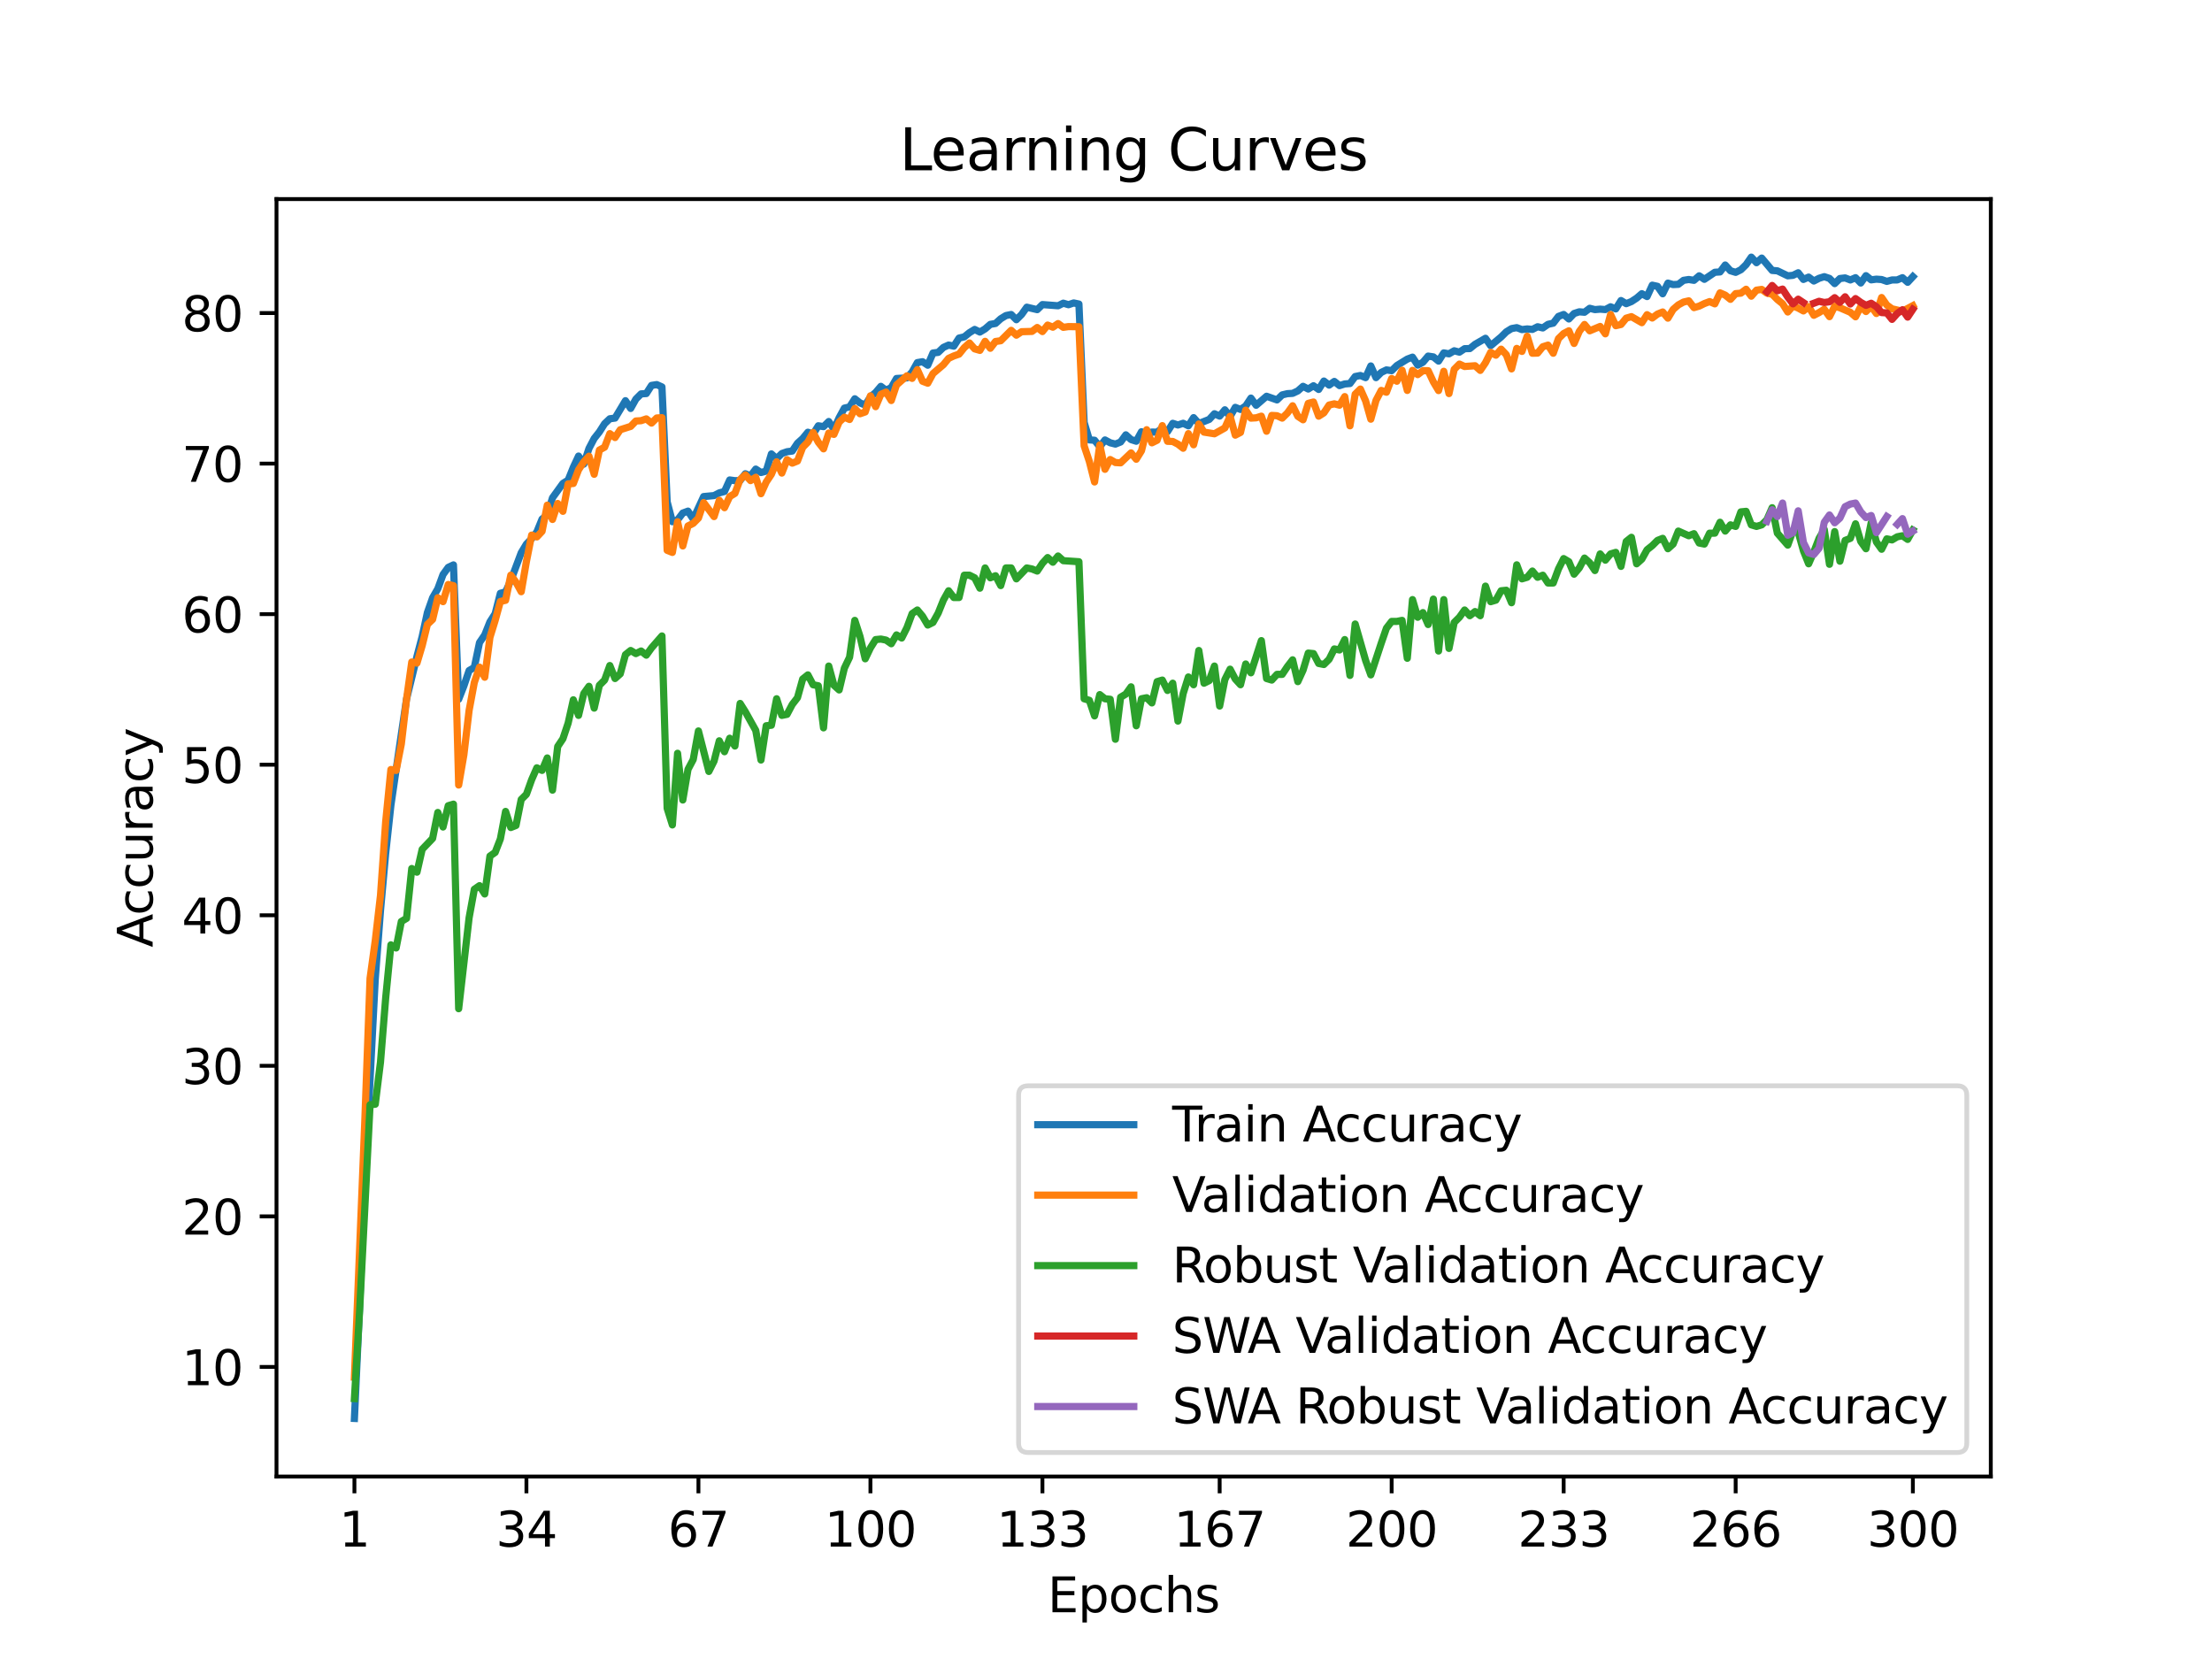 <?xml version="1.0" encoding="utf-8" standalone="no"?>
<!DOCTYPE svg PUBLIC "-//W3C//DTD SVG 1.1//EN"
  "http://www.w3.org/Graphics/SVG/1.1/DTD/svg11.dtd">
<svg xmlns:xlink="http://www.w3.org/1999/xlink" width="460.8pt" height="345.6pt" viewBox="0 0 460.8 345.6" xmlns="http://www.w3.org/2000/svg" version="1.1">
 <defs>
  <style type="text/css">*{stroke-linejoin: round; stroke-linecap: butt}</style>
 </defs>
 <g id="figure_1">
  <g id="patch_1">
   <path d="M 0 345.6 
L 460.8 345.6 
L 460.8 0 
L 0 0 
z
" style="fill: #ffffff"/>
  </g>
  <g id="axes_1">
   <g id="patch_2">
    <path d="M 57.6 307.584 
L 414.72 307.584 
L 414.72 41.472 
L 57.6 41.472 
z
" style="fill: #ffffff"/>
   </g>
   <g id="matplotlib.axis_1">
    <g id="xtick_1">
     <g id="line2d_1">
      <defs>
       <path id="m801ebbd4bb" d="M 0 0 
L 0 3.5 
" style="stroke: #000000; stroke-width: 0.8"/>
      </defs>
      <g>
       <use xlink:href="#m801ebbd4bb" x="73.833" y="307.584" style="stroke: #000000; stroke-width: 0.8"/>
      </g>
     </g>
     <g id="text_1">
      <!-- 1 -->
      <g transform="translate(70.651 322.182) scale(0.1 -0.1)">
       <defs>
        <path id="DejaVuSans-31" d="M 794 531 
L 1825 531 
L 1825 4091 
L 703 3866 
L 703 4441 
L 1819 4666 
L 2450 4666 
L 2450 531 
L 3481 531 
L 3481 0 
L 794 0 
L 794 531 
z
" transform="scale(0.016)"/>
       </defs>
       <use xlink:href="#DejaVuSans-31"/>
      </g>
     </g>
    </g>
    <g id="xtick_2">
     <g id="line2d_2">
      <g>
       <use xlink:href="#m801ebbd4bb" x="109.664" y="307.584" style="stroke: #000000; stroke-width: 0.8"/>
      </g>
     </g>
     <g id="text_2">
      <!-- 34 -->
      <g transform="translate(103.302 322.182) scale(0.1 -0.1)">
       <defs>
        <path id="DejaVuSans-33" d="M 2597 2516 
Q 3050 2419 3304 2112 
Q 3559 1806 3559 1356 
Q 3559 666 3084 287 
Q 2609 -91 1734 -91 
Q 1441 -91 1130 -33 
Q 819 25 488 141 
L 488 750 
Q 750 597 1062 519 
Q 1375 441 1716 441 
Q 2309 441 2620 675 
Q 2931 909 2931 1356 
Q 2931 1769 2642 2001 
Q 2353 2234 1838 2234 
L 1294 2234 
L 1294 2753 
L 1863 2753 
Q 2328 2753 2575 2939 
Q 2822 3125 2822 3475 
Q 2822 3834 2567 4026 
Q 2313 4219 1838 4219 
Q 1578 4219 1281 4162 
Q 984 4106 628 3988 
L 628 4550 
Q 988 4650 1302 4700 
Q 1616 4750 1894 4750 
Q 2613 4750 3031 4423 
Q 3450 4097 3450 3541 
Q 3450 3153 3228 2886 
Q 3006 2619 2597 2516 
z
" transform="scale(0.016)"/>
        <path id="DejaVuSans-34" d="M 2419 4116 
L 825 1625 
L 2419 1625 
L 2419 4116 
z
M 2253 4666 
L 3047 4666 
L 3047 1625 
L 3713 1625 
L 3713 1100 
L 3047 1100 
L 3047 0 
L 2419 0 
L 2419 1100 
L 313 1100 
L 313 1709 
L 2253 4666 
z
" transform="scale(0.016)"/>
       </defs>
       <use xlink:href="#DejaVuSans-33"/>
       <use xlink:href="#DejaVuSans-34" x="63.623"/>
      </g>
     </g>
    </g>
    <g id="xtick_3">
     <g id="line2d_3">
      <g>
       <use xlink:href="#m801ebbd4bb" x="145.496" y="307.584" style="stroke: #000000; stroke-width: 0.8"/>
      </g>
     </g>
     <g id="text_3">
      <!-- 67 -->
      <g transform="translate(139.133 322.182) scale(0.1 -0.1)">
       <defs>
        <path id="DejaVuSans-36" d="M 2113 2584 
Q 1688 2584 1439 2293 
Q 1191 2003 1191 1497 
Q 1191 994 1439 701 
Q 1688 409 2113 409 
Q 2538 409 2786 701 
Q 3034 994 3034 1497 
Q 3034 2003 2786 2293 
Q 2538 2584 2113 2584 
z
M 3366 4563 
L 3366 3988 
Q 3128 4100 2886 4159 
Q 2644 4219 2406 4219 
Q 1781 4219 1451 3797 
Q 1122 3375 1075 2522 
Q 1259 2794 1537 2939 
Q 1816 3084 2150 3084 
Q 2853 3084 3261 2657 
Q 3669 2231 3669 1497 
Q 3669 778 3244 343 
Q 2819 -91 2113 -91 
Q 1303 -91 875 529 
Q 447 1150 447 2328 
Q 447 3434 972 4092 
Q 1497 4750 2381 4750 
Q 2619 4750 2861 4703 
Q 3103 4656 3366 4563 
z
" transform="scale(0.016)"/>
        <path id="DejaVuSans-37" d="M 525 4666 
L 3525 4666 
L 3525 4397 
L 1831 0 
L 1172 0 
L 2766 4134 
L 525 4134 
L 525 4666 
z
" transform="scale(0.016)"/>
       </defs>
       <use xlink:href="#DejaVuSans-36"/>
       <use xlink:href="#DejaVuSans-37" x="63.623"/>
      </g>
     </g>
    </g>
    <g id="xtick_4">
     <g id="line2d_4">
      <g>
       <use xlink:href="#m801ebbd4bb" x="181.327" y="307.584" style="stroke: #000000; stroke-width: 0.8"/>
      </g>
     </g>
     <g id="text_4">
      <!-- 100 -->
      <g transform="translate(171.783 322.182) scale(0.1 -0.1)">
       <defs>
        <path id="DejaVuSans-30" d="M 2034 4250 
Q 1547 4250 1301 3770 
Q 1056 3291 1056 2328 
Q 1056 1369 1301 889 
Q 1547 409 2034 409 
Q 2525 409 2770 889 
Q 3016 1369 3016 2328 
Q 3016 3291 2770 3770 
Q 2525 4250 2034 4250 
z
M 2034 4750 
Q 2819 4750 3233 4129 
Q 3647 3509 3647 2328 
Q 3647 1150 3233 529 
Q 2819 -91 2034 -91 
Q 1250 -91 836 529 
Q 422 1150 422 2328 
Q 422 3509 836 4129 
Q 1250 4750 2034 4750 
z
" transform="scale(0.016)"/>
       </defs>
       <use xlink:href="#DejaVuSans-31"/>
       <use xlink:href="#DejaVuSans-30" x="63.623"/>
       <use xlink:href="#DejaVuSans-30" x="127.246"/>
      </g>
     </g>
    </g>
    <g id="xtick_5">
     <g id="line2d_5">
      <g>
       <use xlink:href="#m801ebbd4bb" x="217.158" y="307.584" style="stroke: #000000; stroke-width: 0.8"/>
      </g>
     </g>
     <g id="text_5">
      <!-- 133 -->
      <g transform="translate(207.615 322.182) scale(0.1 -0.1)">
       <use xlink:href="#DejaVuSans-31"/>
       <use xlink:href="#DejaVuSans-33" x="63.623"/>
       <use xlink:href="#DejaVuSans-33" x="127.246"/>
      </g>
     </g>
    </g>
    <g id="xtick_6">
     <g id="line2d_6">
      <g>
       <use xlink:href="#m801ebbd4bb" x="254.076" y="307.584" style="stroke: #000000; stroke-width: 0.8"/>
      </g>
     </g>
     <g id="text_6">
      <!-- 167 -->
      <g transform="translate(244.532 322.182) scale(0.1 -0.1)">
       <use xlink:href="#DejaVuSans-31"/>
       <use xlink:href="#DejaVuSans-36" x="63.623"/>
       <use xlink:href="#DejaVuSans-37" x="127.246"/>
      </g>
     </g>
    </g>
    <g id="xtick_7">
     <g id="line2d_7">
      <g>
       <use xlink:href="#m801ebbd4bb" x="289.907" y="307.584" style="stroke: #000000; stroke-width: 0.8"/>
      </g>
     </g>
     <g id="text_7">
      <!-- 200 -->
      <g transform="translate(280.363 322.182) scale(0.1 -0.1)">
       <defs>
        <path id="DejaVuSans-32" d="M 1228 531 
L 3431 531 
L 3431 0 
L 469 0 
L 469 531 
Q 828 903 1448 1529 
Q 2069 2156 2228 2338 
Q 2531 2678 2651 2914 
Q 2772 3150 2772 3378 
Q 2772 3750 2511 3984 
Q 2250 4219 1831 4219 
Q 1534 4219 1204 4116 
Q 875 4013 500 3803 
L 500 4441 
Q 881 4594 1212 4672 
Q 1544 4750 1819 4750 
Q 2544 4750 2975 4387 
Q 3406 4025 3406 3419 
Q 3406 3131 3298 2873 
Q 3191 2616 2906 2266 
Q 2828 2175 2409 1742 
Q 1991 1309 1228 531 
z
" transform="scale(0.016)"/>
       </defs>
       <use xlink:href="#DejaVuSans-32"/>
       <use xlink:href="#DejaVuSans-30" x="63.623"/>
       <use xlink:href="#DejaVuSans-30" x="127.246"/>
      </g>
     </g>
    </g>
    <g id="xtick_8">
     <g id="line2d_8">
      <g>
       <use xlink:href="#m801ebbd4bb" x="325.739" y="307.584" style="stroke: #000000; stroke-width: 0.8"/>
      </g>
     </g>
     <g id="text_8">
      <!-- 233 -->
      <g transform="translate(316.195 322.182) scale(0.1 -0.1)">
       <use xlink:href="#DejaVuSans-32"/>
       <use xlink:href="#DejaVuSans-33" x="63.623"/>
       <use xlink:href="#DejaVuSans-33" x="127.246"/>
      </g>
     </g>
    </g>
    <g id="xtick_9">
     <g id="line2d_9">
      <g>
       <use xlink:href="#m801ebbd4bb" x="361.57" y="307.584" style="stroke: #000000; stroke-width: 0.8"/>
      </g>
     </g>
     <g id="text_9">
      <!-- 266 -->
      <g transform="translate(352.026 322.182) scale(0.1 -0.1)">
       <use xlink:href="#DejaVuSans-32"/>
       <use xlink:href="#DejaVuSans-36" x="63.623"/>
       <use xlink:href="#DejaVuSans-36" x="127.246"/>
      </g>
     </g>
    </g>
    <g id="xtick_10">
     <g id="line2d_10">
      <g>
       <use xlink:href="#m801ebbd4bb" x="398.487" y="307.584" style="stroke: #000000; stroke-width: 0.8"/>
      </g>
     </g>
     <g id="text_10">
      <!-- 300 -->
      <g transform="translate(388.944 322.182) scale(0.1 -0.1)">
       <use xlink:href="#DejaVuSans-33"/>
       <use xlink:href="#DejaVuSans-30" x="63.623"/>
       <use xlink:href="#DejaVuSans-30" x="127.246"/>
      </g>
     </g>
    </g>
    <g id="text_11">
     <!-- Epochs -->
     <g transform="translate(218.244 335.861) scale(0.1 -0.1)">
      <defs>
       <path id="DejaVuSans-45" d="M 628 4666 
L 3578 4666 
L 3578 4134 
L 1259 4134 
L 1259 2753 
L 3481 2753 
L 3481 2222 
L 1259 2222 
L 1259 531 
L 3634 531 
L 3634 0 
L 628 0 
L 628 4666 
z
" transform="scale(0.016)"/>
       <path id="DejaVuSans-70" d="M 1159 525 
L 1159 -1331 
L 581 -1331 
L 581 3500 
L 1159 3500 
L 1159 2969 
Q 1341 3281 1617 3432 
Q 1894 3584 2278 3584 
Q 2916 3584 3314 3078 
Q 3713 2572 3713 1747 
Q 3713 922 3314 415 
Q 2916 -91 2278 -91 
Q 1894 -91 1617 61 
Q 1341 213 1159 525 
z
M 3116 1747 
Q 3116 2381 2855 2742 
Q 2594 3103 2138 3103 
Q 1681 3103 1420 2742 
Q 1159 2381 1159 1747 
Q 1159 1113 1420 752 
Q 1681 391 2138 391 
Q 2594 391 2855 752 
Q 3116 1113 3116 1747 
z
" transform="scale(0.016)"/>
       <path id="DejaVuSans-6f" d="M 1959 3097 
Q 1497 3097 1228 2736 
Q 959 2375 959 1747 
Q 959 1119 1226 758 
Q 1494 397 1959 397 
Q 2419 397 2687 759 
Q 2956 1122 2956 1747 
Q 2956 2369 2687 2733 
Q 2419 3097 1959 3097 
z
M 1959 3584 
Q 2709 3584 3137 3096 
Q 3566 2609 3566 1747 
Q 3566 888 3137 398 
Q 2709 -91 1959 -91 
Q 1206 -91 779 398 
Q 353 888 353 1747 
Q 353 2609 779 3096 
Q 1206 3584 1959 3584 
z
" transform="scale(0.016)"/>
       <path id="DejaVuSans-63" d="M 3122 3366 
L 3122 2828 
Q 2878 2963 2633 3030 
Q 2388 3097 2138 3097 
Q 1578 3097 1268 2742 
Q 959 2388 959 1747 
Q 959 1106 1268 751 
Q 1578 397 2138 397 
Q 2388 397 2633 464 
Q 2878 531 3122 666 
L 3122 134 
Q 2881 22 2623 -34 
Q 2366 -91 2075 -91 
Q 1284 -91 818 406 
Q 353 903 353 1747 
Q 353 2603 823 3093 
Q 1294 3584 2113 3584 
Q 2378 3584 2631 3529 
Q 2884 3475 3122 3366 
z
" transform="scale(0.016)"/>
       <path id="DejaVuSans-68" d="M 3513 2113 
L 3513 0 
L 2938 0 
L 2938 2094 
Q 2938 2591 2744 2837 
Q 2550 3084 2163 3084 
Q 1697 3084 1428 2787 
Q 1159 2491 1159 1978 
L 1159 0 
L 581 0 
L 581 4863 
L 1159 4863 
L 1159 2956 
Q 1366 3272 1645 3428 
Q 1925 3584 2291 3584 
Q 2894 3584 3203 3211 
Q 3513 2838 3513 2113 
z
" transform="scale(0.016)"/>
       <path id="DejaVuSans-73" d="M 2834 3397 
L 2834 2853 
Q 2591 2978 2328 3040 
Q 2066 3103 1784 3103 
Q 1356 3103 1142 2972 
Q 928 2841 928 2578 
Q 928 2378 1081 2264 
Q 1234 2150 1697 2047 
L 1894 2003 
Q 2506 1872 2764 1633 
Q 3022 1394 3022 966 
Q 3022 478 2636 193 
Q 2250 -91 1575 -91 
Q 1294 -91 989 -36 
Q 684 19 347 128 
L 347 722 
Q 666 556 975 473 
Q 1284 391 1588 391 
Q 1994 391 2212 530 
Q 2431 669 2431 922 
Q 2431 1156 2273 1281 
Q 2116 1406 1581 1522 
L 1381 1569 
Q 847 1681 609 1914 
Q 372 2147 372 2553 
Q 372 3047 722 3315 
Q 1072 3584 1716 3584 
Q 2034 3584 2315 3537 
Q 2597 3491 2834 3397 
z
" transform="scale(0.016)"/>
      </defs>
      <use xlink:href="#DejaVuSans-45"/>
      <use xlink:href="#DejaVuSans-70" x="63.184"/>
      <use xlink:href="#DejaVuSans-6f" x="126.66"/>
      <use xlink:href="#DejaVuSans-63" x="187.842"/>
      <use xlink:href="#DejaVuSans-68" x="242.822"/>
      <use xlink:href="#DejaVuSans-73" x="306.201"/>
     </g>
    </g>
   </g>
   <g id="matplotlib.axis_2">
    <g id="ytick_1">
     <g id="line2d_11">
      <defs>
       <path id="m0024202952" d="M 0 0 
L -3.5 0 
" style="stroke: #000000; stroke-width: 0.8"/>
      </defs>
      <g>
       <use xlink:href="#m0024202952" x="57.6" y="284.754" style="stroke: #000000; stroke-width: 0.8"/>
      </g>
     </g>
     <g id="text_12">
      <!-- 10 -->
      <g transform="translate(37.875 288.553) scale(0.1 -0.1)">
       <use xlink:href="#DejaVuSans-31"/>
       <use xlink:href="#DejaVuSans-30" x="63.623"/>
      </g>
     </g>
    </g>
    <g id="ytick_2">
     <g id="line2d_12">
      <g>
       <use xlink:href="#m0024202952" x="57.6" y="253.391" style="stroke: #000000; stroke-width: 0.8"/>
      </g>
     </g>
     <g id="text_13">
      <!-- 20 -->
      <g transform="translate(37.875 257.19) scale(0.1 -0.1)">
       <use xlink:href="#DejaVuSans-32"/>
       <use xlink:href="#DejaVuSans-30" x="63.623"/>
      </g>
     </g>
    </g>
    <g id="ytick_3">
     <g id="line2d_13">
      <g>
       <use xlink:href="#m0024202952" x="57.6" y="222.028" style="stroke: #000000; stroke-width: 0.8"/>
      </g>
     </g>
     <g id="text_14">
      <!-- 30 -->
      <g transform="translate(37.875 225.827) scale(0.1 -0.1)">
       <use xlink:href="#DejaVuSans-33"/>
       <use xlink:href="#DejaVuSans-30" x="63.623"/>
      </g>
     </g>
    </g>
    <g id="ytick_4">
     <g id="line2d_14">
      <g>
       <use xlink:href="#m0024202952" x="57.6" y="190.664" style="stroke: #000000; stroke-width: 0.8"/>
      </g>
     </g>
     <g id="text_15">
      <!-- 40 -->
      <g transform="translate(37.875 194.464) scale(0.1 -0.1)">
       <use xlink:href="#DejaVuSans-34"/>
       <use xlink:href="#DejaVuSans-30" x="63.623"/>
      </g>
     </g>
    </g>
    <g id="ytick_5">
     <g id="line2d_15">
      <g>
       <use xlink:href="#m0024202952" x="57.6" y="159.301" style="stroke: #000000; stroke-width: 0.8"/>
      </g>
     </g>
     <g id="text_16">
      <!-- 50 -->
      <g transform="translate(37.875 163.1) scale(0.1 -0.1)">
       <defs>
        <path id="DejaVuSans-35" d="M 691 4666 
L 3169 4666 
L 3169 4134 
L 1269 4134 
L 1269 2991 
Q 1406 3038 1543 3061 
Q 1681 3084 1819 3084 
Q 2600 3084 3056 2656 
Q 3513 2228 3513 1497 
Q 3513 744 3044 326 
Q 2575 -91 1722 -91 
Q 1428 -91 1123 -41 
Q 819 9 494 109 
L 494 744 
Q 775 591 1075 516 
Q 1375 441 1709 441 
Q 2250 441 2565 725 
Q 2881 1009 2881 1497 
Q 2881 1984 2565 2268 
Q 2250 2553 1709 2553 
Q 1456 2553 1204 2497 
Q 953 2441 691 2322 
L 691 4666 
z
" transform="scale(0.016)"/>
       </defs>
       <use xlink:href="#DejaVuSans-35"/>
       <use xlink:href="#DejaVuSans-30" x="63.623"/>
      </g>
     </g>
    </g>
    <g id="ytick_6">
     <g id="line2d_16">
      <g>
       <use xlink:href="#m0024202952" x="57.6" y="127.938" style="stroke: #000000; stroke-width: 0.8"/>
      </g>
     </g>
     <g id="text_17">
      <!-- 60 -->
      <g transform="translate(37.875 131.737) scale(0.1 -0.1)">
       <use xlink:href="#DejaVuSans-36"/>
       <use xlink:href="#DejaVuSans-30" x="63.623"/>
      </g>
     </g>
    </g>
    <g id="ytick_7">
     <g id="line2d_17">
      <g>
       <use xlink:href="#m0024202952" x="57.6" y="96.575" style="stroke: #000000; stroke-width: 0.8"/>
      </g>
     </g>
     <g id="text_18">
      <!-- 70 -->
      <g transform="translate(37.875 100.374) scale(0.1 -0.1)">
       <use xlink:href="#DejaVuSans-37"/>
       <use xlink:href="#DejaVuSans-30" x="63.623"/>
      </g>
     </g>
    </g>
    <g id="ytick_8">
     <g id="line2d_18">
      <g>
       <use xlink:href="#m0024202952" x="57.6" y="65.212" style="stroke: #000000; stroke-width: 0.8"/>
      </g>
     </g>
     <g id="text_19">
      <!-- 80 -->
      <g transform="translate(37.875 69.011) scale(0.1 -0.1)">
       <defs>
        <path id="DejaVuSans-38" d="M 2034 2216 
Q 1584 2216 1326 1975 
Q 1069 1734 1069 1313 
Q 1069 891 1326 650 
Q 1584 409 2034 409 
Q 2484 409 2743 651 
Q 3003 894 3003 1313 
Q 3003 1734 2745 1975 
Q 2488 2216 2034 2216 
z
M 1403 2484 
Q 997 2584 770 2862 
Q 544 3141 544 3541 
Q 544 4100 942 4425 
Q 1341 4750 2034 4750 
Q 2731 4750 3128 4425 
Q 3525 4100 3525 3541 
Q 3525 3141 3298 2862 
Q 3072 2584 2669 2484 
Q 3125 2378 3379 2068 
Q 3634 1759 3634 1313 
Q 3634 634 3220 271 
Q 2806 -91 2034 -91 
Q 1263 -91 848 271 
Q 434 634 434 1313 
Q 434 1759 690 2068 
Q 947 2378 1403 2484 
z
M 1172 3481 
Q 1172 3119 1398 2916 
Q 1625 2713 2034 2713 
Q 2441 2713 2670 2916 
Q 2900 3119 2900 3481 
Q 2900 3844 2670 4047 
Q 2441 4250 2034 4250 
Q 1625 4250 1398 4047 
Q 1172 3844 1172 3481 
z
" transform="scale(0.016)"/>
       </defs>
       <use xlink:href="#DejaVuSans-38"/>
       <use xlink:href="#DejaVuSans-30" x="63.623"/>
      </g>
     </g>
    </g>
    <g id="text_20">
     <!-- Accuracy -->
     <g transform="translate(31.795 197.356) rotate(-90) scale(0.1 -0.1)">
      <defs>
       <path id="DejaVuSans-41" d="M 2188 4044 
L 1331 1722 
L 3047 1722 
L 2188 4044 
z
M 1831 4666 
L 2547 4666 
L 4325 0 
L 3669 0 
L 3244 1197 
L 1141 1197 
L 716 0 
L 50 0 
L 1831 4666 
z
" transform="scale(0.016)"/>
       <path id="DejaVuSans-75" d="M 544 1381 
L 544 3500 
L 1119 3500 
L 1119 1403 
Q 1119 906 1312 657 
Q 1506 409 1894 409 
Q 2359 409 2629 706 
Q 2900 1003 2900 1516 
L 2900 3500 
L 3475 3500 
L 3475 0 
L 2900 0 
L 2900 538 
Q 2691 219 2414 64 
Q 2138 -91 1772 -91 
Q 1169 -91 856 284 
Q 544 659 544 1381 
z
M 1991 3584 
L 1991 3584 
z
" transform="scale(0.016)"/>
       <path id="DejaVuSans-72" d="M 2631 2963 
Q 2534 3019 2420 3045 
Q 2306 3072 2169 3072 
Q 1681 3072 1420 2755 
Q 1159 2438 1159 1844 
L 1159 0 
L 581 0 
L 581 3500 
L 1159 3500 
L 1159 2956 
Q 1341 3275 1631 3429 
Q 1922 3584 2338 3584 
Q 2397 3584 2469 3576 
Q 2541 3569 2628 3553 
L 2631 2963 
z
" transform="scale(0.016)"/>
       <path id="DejaVuSans-61" d="M 2194 1759 
Q 1497 1759 1228 1600 
Q 959 1441 959 1056 
Q 959 750 1161 570 
Q 1363 391 1709 391 
Q 2188 391 2477 730 
Q 2766 1069 2766 1631 
L 2766 1759 
L 2194 1759 
z
M 3341 1997 
L 3341 0 
L 2766 0 
L 2766 531 
Q 2569 213 2275 61 
Q 1981 -91 1556 -91 
Q 1019 -91 701 211 
Q 384 513 384 1019 
Q 384 1609 779 1909 
Q 1175 2209 1959 2209 
L 2766 2209 
L 2766 2266 
Q 2766 2663 2505 2880 
Q 2244 3097 1772 3097 
Q 1472 3097 1187 3025 
Q 903 2953 641 2809 
L 641 3341 
Q 956 3463 1253 3523 
Q 1550 3584 1831 3584 
Q 2591 3584 2966 3190 
Q 3341 2797 3341 1997 
z
" transform="scale(0.016)"/>
       <path id="DejaVuSans-79" d="M 2059 -325 
Q 1816 -950 1584 -1140 
Q 1353 -1331 966 -1331 
L 506 -1331 
L 506 -850 
L 844 -850 
Q 1081 -850 1212 -737 
Q 1344 -625 1503 -206 
L 1606 56 
L 191 3500 
L 800 3500 
L 1894 763 
L 2988 3500 
L 3597 3500 
L 2059 -325 
z
" transform="scale(0.016)"/>
      </defs>
      <use xlink:href="#DejaVuSans-41"/>
      <use xlink:href="#DejaVuSans-63" x="66.658"/>
      <use xlink:href="#DejaVuSans-63" x="121.639"/>
      <use xlink:href="#DejaVuSans-75" x="176.619"/>
      <use xlink:href="#DejaVuSans-72" x="239.998"/>
      <use xlink:href="#DejaVuSans-61" x="281.111"/>
      <use xlink:href="#DejaVuSans-63" x="342.391"/>
      <use xlink:href="#DejaVuSans-79" x="397.371"/>
     </g>
    </g>
   </g>
   <g id="line2d_19">
    <path d="M 73.833 295.488 
L 74.919 271.958 
L 76.004 245.762 
L 78.176 203.876 
L 79.262 189.7 
L 80.348 177.735 
L 81.433 167.738 
L 83.605 152.958 
L 84.691 145.611 
L 86.862 136.728 
L 87.948 132.595 
L 89.034 127.601 
L 90.12 124.527 
L 91.206 122.645 
L 92.291 119.689 
L 93.377 118.192 
L 94.463 117.682 
L 95.549 145.666 
L 96.635 142.89 
L 97.72 139.691 
L 98.806 139.041 
L 99.892 133.858 
L 100.978 132.274 
L 102.064 129.545 
L 103.149 127.852 
L 104.235 123.594 
L 105.321 123.304 
L 106.407 120.936 
L 108.578 115.15 
L 109.664 113.346 
L 110.75 112.217 
L 111.836 110.806 
L 112.922 108.14 
L 114.007 107.285 
L 115.093 103.702 
L 117.265 100.699 
L 118.351 100.025 
L 119.436 97.335 
L 120.522 95.007 
L 121.608 96.685 
L 122.694 93.415 
L 123.78 91.345 
L 124.865 89.973 
L 125.951 88.264 
L 127.037 87.236 
L 128.123 87.095 
L 130.294 83.473 
L 131.38 85.088 
L 132.466 83.136 
L 133.552 82.054 
L 134.638 81.983 
L 135.723 80.289 
L 136.809 80.117 
L 137.895 80.603 
L 138.981 104.541 
L 140.067 108.681 
L 141.152 108.305 
L 142.238 106.878 
L 143.324 106.478 
L 144.41 108.14 
L 146.581 103.443 
L 148.753 103.239 
L 149.839 102.675 
L 150.925 102.385 
L 152.01 99.986 
L 153.096 100.135 
L 154.182 100.103 
L 155.268 98.692 
L 156.354 99.139 
L 157.439 97.72 
L 158.525 98.433 
L 159.611 98.143 
L 160.697 94.56 
L 161.783 95.548 
L 162.868 94.481 
L 163.954 94.105 
L 165.04 93.964 
L 166.126 92.341 
L 167.212 91.361 
L 168.297 90.043 
L 169.383 90.435 
L 170.469 88.695 
L 171.555 88.875 
L 172.641 87.809 
L 173.726 89.416 
L 174.812 87.017 
L 175.898 85.017 
L 176.984 84.774 
L 178.07 83.073 
L 179.155 83.935 
L 180.241 84.39 
L 181.327 82.673 
L 182.413 81.764 
L 183.499 80.485 
L 184.584 81.293 
L 185.67 80.736 
L 186.756 78.847 
L 188.928 78.721 
L 190.013 77.49 
L 191.099 75.538 
L 192.185 75.35 
L 193.271 76.079 
L 194.357 73.539 
L 195.442 73.405 
L 196.528 72.37 
L 197.614 71.884 
L 198.7 72.104 
L 199.786 70.426 
L 200.871 70.175 
L 201.957 69.297 
L 203.043 68.63 
L 204.129 69.171 
L 205.215 68.513 
L 206.3 67.572 
L 207.386 67.383 
L 208.472 66.403 
L 209.558 65.737 
L 210.644 65.517 
L 211.729 66.599 
L 212.815 65.517 
L 213.901 63.996 
L 216.073 64.506 
L 217.158 63.447 
L 220.416 63.698 
L 221.502 63.157 
L 222.587 63.479 
L 223.673 63.11 
L 224.759 63.338 
L 225.845 87.997 
L 226.931 91.635 
L 228.016 91.713 
L 229.102 93.07 
L 230.188 91.651 
L 231.274 92.239 
L 232.36 92.513 
L 233.445 92.074 
L 234.531 90.584 
L 235.617 91.572 
L 236.703 91.917 
L 237.789 89.941 
L 238.875 90.961 
L 239.96 90.004 
L 241.046 90.036 
L 242.132 89.157 
L 243.218 89.902 
L 244.304 88.185 
L 245.389 88.538 
L 246.475 88.177 
L 247.561 88.703 
L 248.647 87.001 
L 249.733 88.232 
L 251.904 87.37 
L 252.99 86.194 
L 254.076 86.68 
L 255.162 85.37 
L 256.247 86.766 
L 257.333 84.861 
L 258.419 85.292 
L 259.505 84.571 
L 260.591 82.932 
L 261.676 84.422 
L 263.848 82.548 
L 266.02 83.308 
L 267.105 82.265 
L 268.191 82.007 
L 269.277 81.944 
L 270.363 81.434 
L 271.449 80.478 
L 272.534 81.042 
L 273.62 80.36 
L 274.706 81.128 
L 275.792 79.38 
L 276.878 80.227 
L 277.963 79.458 
L 279.049 80.329 
L 280.135 79.984 
L 281.221 79.897 
L 282.307 78.439 
L 283.392 78.219 
L 284.478 78.666 
L 285.564 76.236 
L 286.65 78.666 
L 287.736 77.584 
L 288.821 77.059 
L 289.907 77.216 
L 290.993 76.15 
L 293.165 74.809 
L 294.25 74.401 
L 295.336 76.055 
L 296.422 75.467 
L 297.508 74.181 
L 298.594 74.346 
L 299.679 75.224 
L 300.765 73.515 
L 301.851 73.711 
L 302.937 73.076 
L 304.023 73.358 
L 305.108 72.637 
L 306.194 72.613 
L 307.28 71.727 
L 309.452 70.473 
L 310.537 72.017 
L 312.709 70.198 
L 313.795 69.124 
L 314.881 68.45 
L 315.966 68.254 
L 317.052 68.662 
L 318.138 68.52 
L 319.224 68.622 
L 320.31 68.066 
L 321.395 68.317 
L 322.481 67.564 
L 323.567 67.321 
L 324.653 65.917 
L 325.739 65.51 
L 326.824 66.443 
L 327.91 65.306 
L 328.996 64.953 
L 330.082 65.047 
L 331.168 64.224 
L 332.253 64.498 
L 333.339 64.404 
L 334.425 64.49 
L 335.511 63.91 
L 336.597 64.349 
L 337.682 62.608 
L 338.768 63.259 
L 339.854 62.82 
L 340.94 62.107 
L 342.026 61.181 
L 343.111 61.777 
L 344.197 59.409 
L 345.283 59.645 
L 346.369 61.197 
L 347.455 58.978 
L 348.54 59.284 
L 349.626 59.229 
L 350.712 58.398 
L 351.798 58.225 
L 352.884 58.398 
L 353.969 57.457 
L 355.055 58.186 
L 357.227 56.72 
L 358.313 56.649 
L 359.398 55.207 
L 360.484 56.406 
L 361.57 56.736 
L 362.656 56.195 
L 363.742 55.136 
L 364.827 53.568 
L 365.913 54.728 
L 366.999 53.764 
L 369.171 56.336 
L 370.256 56.414 
L 372.428 57.457 
L 373.514 57.355 
L 374.6 56.822 
L 375.685 58.21 
L 376.771 57.724 
L 377.857 58.539 
L 378.943 57.975 
L 380.029 57.637 
L 381.114 57.998 
L 382.2 59.08 
L 383.286 58.022 
L 384.372 57.896 
L 385.458 58.32 
L 386.543 57.849 
L 387.629 58.955 
L 388.715 57.426 
L 389.801 58.296 
L 390.887 58.155 
L 391.972 58.233 
L 393.058 58.617 
L 394.144 58.32 
L 395.23 58.312 
L 396.316 57.849 
L 397.401 58.806 
L 398.487 57.63 
L 398.487 57.63 
" clip-path="url(#p68f4ceeb6b)" style="fill: none; stroke: #1f77b4; stroke-width: 1.5; stroke-linecap: square"/>
   </g>
   <g id="line2d_20">
    <path d="M 73.833 286.887 
L 76.004 233.35 
L 77.09 203.806 
L 78.176 195.933 
L 79.262 186.556 
L 80.348 171.156 
L 81.433 160.305 
L 82.519 160.493 
L 83.605 154.973 
L 84.691 145.658 
L 85.777 137.911 
L 86.862 138.131 
L 87.948 134.493 
L 89.034 130.071 
L 90.12 129.036 
L 91.206 124.519 
L 92.291 125.335 
L 93.377 121.759 
L 94.463 122.01 
L 95.549 163.535 
L 96.635 157.231 
L 97.72 148.01 
L 98.806 142.177 
L 99.892 138.978 
L 100.978 141.079 
L 102.064 132.768 
L 103.149 129.255 
L 104.235 125.303 
L 105.321 125.053 
L 106.407 119.815 
L 107.493 121.289 
L 108.578 123.265 
L 109.664 116.961 
L 110.75 111.472 
L 111.836 111.849 
L 112.922 110.688 
L 114.007 105.231 
L 115.093 108.211 
L 116.179 104.886 
L 117.265 106.517 
L 118.351 100.809 
L 119.436 100.715 
L 120.522 97.861 
L 121.608 96.23 
L 122.694 95.038 
L 123.78 98.802 
L 124.865 93.752 
L 125.951 93.156 
L 127.037 90.334 
L 128.123 91.149 
L 129.209 89.518 
L 131.38 88.828 
L 132.466 87.699 
L 133.552 87.636 
L 134.638 87.26 
L 135.723 88.138 
L 136.809 87.072 
L 137.895 87.009 
L 138.981 114.64 
L 140.067 115.079 
L 141.152 108.681 
L 142.238 113.73 
L 143.324 109.559 
L 144.41 109.026 
L 145.496 107.928 
L 146.581 104.698 
L 148.753 107.615 
L 149.839 104.227 
L 150.925 105.764 
L 152.01 103.443 
L 153.096 102.785 
L 154.182 99.899 
L 155.268 98.927 
L 156.354 100.119 
L 157.439 99.429 
L 158.525 102.847 
L 159.611 100.432 
L 160.697 98.802 
L 161.783 96.198 
L 162.868 98.551 
L 163.954 95.759 
L 165.04 96.481 
L 166.126 96.042 
L 167.212 93.188 
L 168.297 92.09 
L 169.383 90.083 
L 170.469 92.121 
L 171.555 93.501 
L 172.641 90.208 
L 173.726 90.49 
L 174.812 87.919 
L 175.898 86.915 
L 176.984 87.385 
L 178.07 85.096 
L 179.155 86.194 
L 180.241 85.817 
L 181.327 82.461 
L 182.413 84.719 
L 183.499 82.148 
L 184.584 81.677 
L 185.67 83.434 
L 186.756 80.203 
L 188.928 78.29 
L 190.013 78.823 
L 191.099 77.004 
L 192.185 79.419 
L 193.271 79.827 
L 194.357 77.82 
L 196.528 75.969 
L 197.614 74.652 
L 198.7 74.15 
L 199.786 73.774 
L 200.871 72.425 
L 201.957 71.453 
L 203.043 72.676 
L 204.129 72.99 
L 205.215 71.108 
L 206.3 72.551 
L 207.386 71.139 
L 208.472 70.982 
L 210.644 68.818 
L 211.729 69.822 
L 212.815 69.101 
L 214.987 69.038 
L 216.073 68.222 
L 217.158 69.069 
L 218.244 67.721 
L 219.33 68.16 
L 220.416 67.407 
L 221.502 68.191 
L 222.587 68.034 
L 224.759 68.066 
L 225.845 92.874 
L 226.931 96.136 
L 228.016 100.401 
L 229.102 92.686 
L 230.188 97.767 
L 231.274 95.728 
L 232.36 96.355 
L 233.445 96.418 
L 235.617 94.348 
L 236.703 95.665 
L 237.789 93.909 
L 238.875 89.518 
L 239.96 92.247 
L 241.046 91.713 
L 242.132 88.671 
L 243.218 91.933 
L 244.304 91.964 
L 245.389 92.529 
L 246.475 93.376 
L 247.561 90.334 
L 248.647 92.654 
L 249.733 88.326 
L 250.818 90.02 
L 252.99 90.365 
L 255.162 89.142 
L 256.247 86.727 
L 257.333 90.647 
L 258.419 90.083 
L 259.505 85.441 
L 260.591 87.103 
L 261.676 87.04 
L 262.762 86.695 
L 263.848 89.832 
L 264.934 86.539 
L 266.02 86.601 
L 267.105 87.103 
L 268.191 86.037 
L 269.277 84.531 
L 270.363 86.727 
L 271.449 87.448 
L 272.534 84.03 
L 273.62 83.747 
L 274.706 86.695 
L 275.792 86.005 
L 276.878 84.374 
L 277.963 84.124 
L 279.049 84.406 
L 280.135 82.618 
L 281.221 88.703 
L 282.307 82.116 
L 283.392 81.05 
L 284.478 83.496 
L 285.564 87.323 
L 286.65 83.402 
L 287.736 81.332 
L 288.821 81.709 
L 289.907 78.855 
L 290.993 79.419 
L 292.079 77.13 
L 293.165 81.332 
L 294.25 77.161 
L 295.336 78.039 
L 296.422 77.224 
L 297.508 77.224 
L 298.594 79.545 
L 299.679 81.364 
L 300.765 77.349 
L 301.851 81.991 
L 302.937 76.941 
L 304.023 75.844 
L 305.108 76.346 
L 307.28 76.189 
L 308.366 77.161 
L 309.452 75.561 
L 310.537 73.397 
L 311.623 73.993 
L 312.709 72.739 
L 313.795 73.899 
L 314.881 76.847 
L 315.966 72.582 
L 317.052 73.209 
L 318.138 70.042 
L 319.224 73.586 
L 320.31 73.554 
L 321.395 72.237 
L 322.481 71.892 
L 323.567 73.586 
L 324.653 70.543 
L 325.739 69.477 
L 326.824 68.912 
L 327.91 71.547 
L 328.996 69.038 
L 330.082 67.595 
L 331.168 68.912 
L 333.339 68.003 
L 334.425 69.54 
L 335.511 65.525 
L 336.597 67.846 
L 337.682 67.595 
L 338.768 66.278 
L 339.854 65.964 
L 342.026 67.219 
L 343.111 65.557 
L 344.197 66.247 
L 345.283 65.431 
L 346.369 64.992 
L 347.455 66.278 
L 348.54 64.459 
L 349.626 63.518 
L 350.712 62.922 
L 351.798 62.671 
L 352.884 64.083 
L 353.969 63.769 
L 355.055 63.236 
L 356.141 62.828 
L 357.227 63.298 
L 358.313 61.009 
L 359.398 61.479 
L 360.484 62.358 
L 361.57 61.166 
L 362.656 61.072 
L 363.742 60.256 
L 364.827 61.699 
L 365.913 60.444 
L 366.999 60.288 
L 368.085 61.072 
L 369.171 61.291 
L 370.256 62.389 
L 371.342 63.267 
L 372.428 64.992 
L 373.514 63.738 
L 374.6 64.177 
L 375.685 64.773 
L 376.771 63.863 
L 377.857 65.682 
L 378.943 65.117 
L 380.029 64.428 
L 381.114 65.964 
L 382.2 63.8 
L 383.286 64.114 
L 385.458 65.055 
L 386.543 65.996 
L 387.629 63.863 
L 388.715 64.898 
L 389.801 63.8 
L 390.887 65.306 
L 391.972 61.981 
L 393.058 63.549 
L 394.144 64.333 
L 396.316 64.835 
L 398.487 63.675 
L 398.487 63.675 
" clip-path="url(#p68f4ceeb6b)" style="fill: none; stroke: #ff7f0e; stroke-width: 1.5; stroke-linecap: square"/>
   </g>
   <g id="line2d_21">
    <path d="M 73.833 291.351 
L 74.919 272.966 
L 77.09 230.139 
L 78.176 230.031 
L 79.262 221.271 
L 80.348 207.86 
L 81.433 196.829 
L 82.519 197.478 
L 83.605 191.962 
L 84.691 191.313 
L 85.777 180.931 
L 86.862 181.688 
L 87.948 176.929 
L 90.12 174.658 
L 91.206 169.251 
L 92.291 172.279 
L 93.377 167.845 
L 94.463 167.52 
L 95.549 210.131 
L 97.72 191.205 
L 98.806 185.257 
L 99.892 184.5 
L 100.978 186.23 
L 102.064 178.335 
L 103.149 177.578 
L 104.235 174.766 
L 105.321 169.035 
L 106.407 172.387 
L 107.493 171.955 
L 108.578 166.547 
L 109.664 165.466 
L 110.75 162.437 
L 111.836 159.95 
L 112.922 160.491 
L 114.007 157.895 
L 115.093 164.6 
L 116.179 155.516 
L 117.265 153.894 
L 118.351 150.649 
L 119.436 145.783 
L 120.522 149.027 
L 121.608 144.485 
L 122.694 142.971 
L 123.78 147.513 
L 124.865 142.754 
L 125.951 141.673 
L 127.037 138.645 
L 128.123 141.348 
L 129.209 140.375 
L 130.294 136.374 
L 131.38 135.508 
L 132.466 136.157 
L 133.552 135.617 
L 134.638 136.482 
L 135.723 134.968 
L 137.895 132.48 
L 138.981 168.386 
L 140.067 171.846 
L 141.152 156.922 
L 142.238 166.655 
L 143.324 160.275 
L 144.41 158.22 
L 145.496 152.271 
L 147.667 160.707 
L 148.753 158.544 
L 149.839 154.326 
L 150.925 156.597 
L 152.01 153.786 
L 153.096 155.408 
L 154.182 146.54 
L 155.268 148.27 
L 157.439 152.163 
L 158.525 158.328 
L 159.611 151.19 
L 160.697 151.082 
L 161.783 145.566 
L 162.868 149.027 
L 163.954 148.811 
L 165.04 146.756 
L 166.126 145.35 
L 167.212 141.457 
L 168.297 140.591 
L 169.383 142.646 
L 170.469 142.863 
L 171.555 151.623 
L 172.641 138.753 
L 173.726 142.754 
L 174.812 143.728 
L 175.898 139.185 
L 176.984 136.914 
L 178.07 129.236 
L 179.155 132.588 
L 180.241 137.239 
L 181.327 134.968 
L 182.413 133.237 
L 183.499 133.129 
L 184.584 133.345 
L 185.67 134.102 
L 186.756 132.264 
L 187.842 132.913 
L 188.928 130.75 
L 190.013 127.83 
L 191.099 127.073 
L 192.185 128.371 
L 193.271 130.209 
L 194.357 129.668 
L 195.442 127.722 
L 196.528 125.018 
L 197.614 123.071 
L 198.7 124.477 
L 199.786 124.477 
L 200.871 119.827 
L 201.957 119.827 
L 203.043 120.368 
L 204.129 122.531 
L 205.215 118.313 
L 206.3 120.368 
L 207.386 119.935 
L 208.472 121.99 
L 209.558 118.313 
L 210.644 118.313 
L 211.729 120.584 
L 213.901 118.313 
L 214.987 118.529 
L 216.073 118.962 
L 217.158 117.339 
L 218.244 116.15 
L 219.33 117.123 
L 220.416 115.825 
L 221.502 116.799 
L 224.759 117.015 
L 225.845 145.566 
L 226.931 145.891 
L 228.016 149.135 
L 229.102 144.701 
L 230.188 145.566 
L 231.274 145.674 
L 232.36 154.002 
L 233.445 145.242 
L 234.531 144.593 
L 235.617 143.079 
L 236.703 151.19 
L 237.789 145.566 
L 238.875 145.35 
L 239.96 146.431 
L 241.046 141.997 
L 242.132 141.673 
L 243.218 143.836 
L 244.304 142.322 
L 245.389 150.217 
L 246.475 144.485 
L 247.561 141.024 
L 248.647 142.646 
L 249.733 135.508 
L 250.818 142.322 
L 251.904 141.781 
L 252.99 138.753 
L 254.076 147.08 
L 255.162 141.565 
L 256.247 139.402 
L 257.333 141.457 
L 258.419 142.646 
L 259.505 138.32 
L 260.591 140.159 
L 262.762 133.454 
L 263.848 141.348 
L 264.934 141.673 
L 266.02 140.483 
L 267.105 140.483 
L 268.191 138.861 
L 269.277 137.455 
L 270.363 141.997 
L 271.449 139.618 
L 272.534 136.049 
L 273.62 136.157 
L 274.706 138.212 
L 275.792 138.428 
L 276.878 137.347 
L 277.963 135.184 
L 279.049 135.4 
L 280.135 133.237 
L 281.221 140.7 
L 282.307 129.993 
L 284.478 137.563 
L 285.564 140.591 
L 287.736 133.994 
L 288.821 130.858 
L 289.907 129.452 
L 290.993 129.452 
L 292.079 129.236 
L 293.165 137.131 
L 294.25 124.91 
L 295.336 128.587 
L 296.422 127.614 
L 297.508 130.101 
L 298.594 124.802 
L 299.679 135.617 
L 300.765 124.91 
L 301.851 135.076 
L 302.937 129.668 
L 304.023 128.587 
L 305.108 127.073 
L 306.194 128.262 
L 307.28 127.397 
L 308.366 128.262 
L 309.452 122.098 
L 310.537 125.342 
L 311.623 125.018 
L 312.709 123.071 
L 313.795 122.963 
L 314.881 125.559 
L 315.966 117.664 
L 317.052 120.584 
L 318.138 120.259 
L 319.224 118.962 
L 320.31 120.259 
L 321.395 119.827 
L 322.481 121.449 
L 323.567 121.449 
L 324.653 118.529 
L 325.739 116.366 
L 326.824 117.015 
L 327.91 119.611 
L 328.996 118.313 
L 330.082 116.258 
L 331.168 117.231 
L 332.253 118.853 
L 333.339 115.393 
L 334.425 116.69 
L 335.511 115.393 
L 336.597 115.068 
L 337.682 117.988 
L 338.768 112.797 
L 339.854 111.932 
L 340.94 117.448 
L 342.026 116.474 
L 343.111 114.528 
L 344.197 113.662 
L 345.283 112.581 
L 346.369 112.148 
L 347.455 114.311 
L 348.54 113.338 
L 349.626 110.634 
L 351.798 111.607 
L 352.884 111.175 
L 353.969 113.122 
L 355.055 113.338 
L 356.141 111.067 
L 357.227 111.067 
L 358.313 108.796 
L 359.398 110.634 
L 360.484 109.336 
L 361.57 109.661 
L 362.656 106.633 
L 363.742 106.524 
L 364.827 109.336 
L 365.913 109.661 
L 366.999 109.336 
L 368.085 108.255 
L 369.171 105.767 
L 370.256 111.067 
L 372.428 113.554 
L 373.514 110.526 
L 374.6 110.85 
L 375.685 114.744 
L 376.771 117.448 
L 377.857 114.96 
L 378.943 112.148 
L 380.029 110.31 
L 381.114 117.556 
L 382.2 110.742 
L 383.286 116.907 
L 384.372 112.581 
L 385.458 112.148 
L 386.543 109.12 
L 387.629 112.797 
L 388.715 114.311 
L 389.801 108.904 
L 390.887 112.905 
L 391.972 114.419 
L 393.058 112.256 
L 394.144 112.473 
L 395.23 111.824 
L 396.316 111.607 
L 397.401 112.365 
L 398.487 110.418 
L 398.487 110.418 
" clip-path="url(#p68f4ceeb6b)" style="fill: none; stroke: #2ca02c; stroke-width: 1.5; stroke-linecap: square"/>
   </g>
   <g id="line2d_22">
    <path d="M 368.085 60.789 
L 369.171 59.472 
L 370.256 60.57 
L 371.342 60.225 
L 372.428 61.887 
L 373.514 63.298 
L 374.6 62.326 
L 375.685 63.048 
M 377.857 63.173 
L 378.943 62.765 
L 380.029 63.016 
L 381.114 62.859 
L 382.2 62.013 
L 383.286 62.985 
L 384.372 61.824 
L 385.458 63.33 
L 386.543 62.201 
L 387.629 62.985 
L 388.715 63.612 
L 389.801 63.173 
L 390.887 63.894 
L 391.972 65.117 
L 393.058 65.18 
L 394.144 66.529 
L 395.23 65.306 
L 396.316 64.522 
L 397.401 66.058 
L 398.487 64.428 
L 398.487 64.428 
" clip-path="url(#p68f4ceeb6b)" style="fill: none; stroke: #d62728; stroke-width: 1.5; stroke-linecap: square"/>
   </g>
   <g id="line2d_23">
    <path d="M 368.085 108.579 
L 369.171 106.2 
L 370.256 107.606 
L 371.342 104.794 
L 372.428 111.499 
L 373.514 110.959 
L 374.6 106.416 
L 375.685 113.013 
L 376.771 115.176 
L 377.857 115.501 
L 378.943 114.203 
L 380.029 108.796 
L 381.114 107.282 
L 382.2 108.904 
L 383.286 107.93 
L 384.372 105.551 
L 385.458 105.01 
L 386.543 104.794 
L 387.629 106.633 
L 388.715 107.822 
L 389.801 107.39 
L 390.887 110.959 
L 393.058 107.606 
M 395.23 109.228 
L 396.316 108.039 
L 397.401 111.283 
L 398.487 110.634 
L 398.487 110.634 
" clip-path="url(#p68f4ceeb6b)" style="fill: none; stroke: #9467bd; stroke-width: 1.5; stroke-linecap: square"/>
   </g>
   <g id="patch_3">
    <path d="M 57.6 307.584 
L 57.6 41.472 
" style="fill: none; stroke: #000000; stroke-width: 0.8; stroke-linejoin: miter; stroke-linecap: square"/>
   </g>
   <g id="patch_4">
    <path d="M 414.72 307.584 
L 414.72 41.472 
" style="fill: none; stroke: #000000; stroke-width: 0.8; stroke-linejoin: miter; stroke-linecap: square"/>
   </g>
   <g id="patch_5">
    <path d="M 57.6 307.584 
L 414.72 307.584 
" style="fill: none; stroke: #000000; stroke-width: 0.8; stroke-linejoin: miter; stroke-linecap: square"/>
   </g>
   <g id="patch_6">
    <path d="M 57.6 41.472 
L 414.72 41.472 
" style="fill: none; stroke: #000000; stroke-width: 0.8; stroke-linejoin: miter; stroke-linecap: square"/>
   </g>
   <g id="text_21">
    <!-- Learning Curves -->
    <g transform="translate(187.376 35.472) scale(0.12 -0.12)">
     <defs>
      <path id="DejaVuSans-4c" d="M 628 4666 
L 1259 4666 
L 1259 531 
L 3531 531 
L 3531 0 
L 628 0 
L 628 4666 
z
" transform="scale(0.016)"/>
      <path id="DejaVuSans-65" d="M 3597 1894 
L 3597 1613 
L 953 1613 
Q 991 1019 1311 708 
Q 1631 397 2203 397 
Q 2534 397 2845 478 
Q 3156 559 3463 722 
L 3463 178 
Q 3153 47 2828 -22 
Q 2503 -91 2169 -91 
Q 1331 -91 842 396 
Q 353 884 353 1716 
Q 353 2575 817 3079 
Q 1281 3584 2069 3584 
Q 2775 3584 3186 3129 
Q 3597 2675 3597 1894 
z
M 3022 2063 
Q 3016 2534 2758 2815 
Q 2500 3097 2075 3097 
Q 1594 3097 1305 2825 
Q 1016 2553 972 2059 
L 3022 2063 
z
" transform="scale(0.016)"/>
      <path id="DejaVuSans-6e" d="M 3513 2113 
L 3513 0 
L 2938 0 
L 2938 2094 
Q 2938 2591 2744 2837 
Q 2550 3084 2163 3084 
Q 1697 3084 1428 2787 
Q 1159 2491 1159 1978 
L 1159 0 
L 581 0 
L 581 3500 
L 1159 3500 
L 1159 2956 
Q 1366 3272 1645 3428 
Q 1925 3584 2291 3584 
Q 2894 3584 3203 3211 
Q 3513 2838 3513 2113 
z
" transform="scale(0.016)"/>
      <path id="DejaVuSans-69" d="M 603 3500 
L 1178 3500 
L 1178 0 
L 603 0 
L 603 3500 
z
M 603 4863 
L 1178 4863 
L 1178 4134 
L 603 4134 
L 603 4863 
z
" transform="scale(0.016)"/>
      <path id="DejaVuSans-67" d="M 2906 1791 
Q 2906 2416 2648 2759 
Q 2391 3103 1925 3103 
Q 1463 3103 1205 2759 
Q 947 2416 947 1791 
Q 947 1169 1205 825 
Q 1463 481 1925 481 
Q 2391 481 2648 825 
Q 2906 1169 2906 1791 
z
M 3481 434 
Q 3481 -459 3084 -895 
Q 2688 -1331 1869 -1331 
Q 1566 -1331 1297 -1286 
Q 1028 -1241 775 -1147 
L 775 -588 
Q 1028 -725 1275 -790 
Q 1522 -856 1778 -856 
Q 2344 -856 2625 -561 
Q 2906 -266 2906 331 
L 2906 616 
Q 2728 306 2450 153 
Q 2172 0 1784 0 
Q 1141 0 747 490 
Q 353 981 353 1791 
Q 353 2603 747 3093 
Q 1141 3584 1784 3584 
Q 2172 3584 2450 3431 
Q 2728 3278 2906 2969 
L 2906 3500 
L 3481 3500 
L 3481 434 
z
" transform="scale(0.016)"/>
      <path id="DejaVuSans-20" transform="scale(0.016)"/>
      <path id="DejaVuSans-43" d="M 4122 4306 
L 4122 3641 
Q 3803 3938 3442 4084 
Q 3081 4231 2675 4231 
Q 1875 4231 1450 3742 
Q 1025 3253 1025 2328 
Q 1025 1406 1450 917 
Q 1875 428 2675 428 
Q 3081 428 3442 575 
Q 3803 722 4122 1019 
L 4122 359 
Q 3791 134 3420 21 
Q 3050 -91 2638 -91 
Q 1578 -91 968 557 
Q 359 1206 359 2328 
Q 359 3453 968 4101 
Q 1578 4750 2638 4750 
Q 3056 4750 3426 4639 
Q 3797 4528 4122 4306 
z
" transform="scale(0.016)"/>
      <path id="DejaVuSans-76" d="M 191 3500 
L 800 3500 
L 1894 563 
L 2988 3500 
L 3597 3500 
L 2284 0 
L 1503 0 
L 191 3500 
z
" transform="scale(0.016)"/>
     </defs>
     <use xlink:href="#DejaVuSans-4c"/>
     <use xlink:href="#DejaVuSans-65" x="53.963"/>
     <use xlink:href="#DejaVuSans-61" x="115.486"/>
     <use xlink:href="#DejaVuSans-72" x="176.766"/>
     <use xlink:href="#DejaVuSans-6e" x="216.129"/>
     <use xlink:href="#DejaVuSans-69" x="279.508"/>
     <use xlink:href="#DejaVuSans-6e" x="307.291"/>
     <use xlink:href="#DejaVuSans-67" x="370.67"/>
     <use xlink:href="#DejaVuSans-20" x="434.146"/>
     <use xlink:href="#DejaVuSans-43" x="465.934"/>
     <use xlink:href="#DejaVuSans-75" x="535.758"/>
     <use xlink:href="#DejaVuSans-72" x="599.137"/>
     <use xlink:href="#DejaVuSans-76" x="640.25"/>
     <use xlink:href="#DejaVuSans-65" x="699.43"/>
     <use xlink:href="#DejaVuSans-73" x="760.953"/>
    </g>
   </g>
   <g id="legend_1">
    <g id="patch_7">
     <path d="M 214.189 302.584 
L 407.72 302.584 
Q 409.72 302.584 409.72 300.584 
L 409.72 228.193 
Q 409.72 226.193 407.72 226.193 
L 214.189 226.193 
Q 212.189 226.193 212.189 228.193 
L 212.189 300.584 
Q 212.189 302.584 214.189 302.584 
z
" style="fill: #ffffff; opacity: 0.8; stroke: #cccccc; stroke-linejoin: miter"/>
    </g>
    <g id="line2d_24">
     <path d="M 216.189 234.292 
L 226.189 234.292 
L 236.189 234.292 
" style="fill: none; stroke: #1f77b4; stroke-width: 1.5; stroke-linecap: square"/>
    </g>
    <g id="text_22">
     <!-- Train Accuracy -->
     <g transform="translate(244.189 237.792) scale(0.1 -0.1)">
      <defs>
       <path id="DejaVuSans-54" d="M -19 4666 
L 3928 4666 
L 3928 4134 
L 2272 4134 
L 2272 0 
L 1638 0 
L 1638 4134 
L -19 4134 
L -19 4666 
z
" transform="scale(0.016)"/>
      </defs>
      <use xlink:href="#DejaVuSans-54"/>
      <use xlink:href="#DejaVuSans-72" x="46.334"/>
      <use xlink:href="#DejaVuSans-61" x="87.447"/>
      <use xlink:href="#DejaVuSans-69" x="148.727"/>
      <use xlink:href="#DejaVuSans-6e" x="176.51"/>
      <use xlink:href="#DejaVuSans-20" x="239.889"/>
      <use xlink:href="#DejaVuSans-41" x="271.676"/>
      <use xlink:href="#DejaVuSans-63" x="338.334"/>
      <use xlink:href="#DejaVuSans-63" x="393.314"/>
      <use xlink:href="#DejaVuSans-75" x="448.295"/>
      <use xlink:href="#DejaVuSans-72" x="511.674"/>
      <use xlink:href="#DejaVuSans-61" x="552.787"/>
      <use xlink:href="#DejaVuSans-63" x="614.066"/>
      <use xlink:href="#DejaVuSans-79" x="669.047"/>
     </g>
    </g>
    <g id="line2d_25">
     <path d="M 216.189 248.97 
L 226.189 248.97 
L 236.189 248.97 
" style="fill: none; stroke: #ff7f0e; stroke-width: 1.5; stroke-linecap: square"/>
    </g>
    <g id="text_23">
     <!-- Validation Accuracy -->
     <g transform="translate(244.189 252.47) scale(0.1 -0.1)">
      <defs>
       <path id="DejaVuSans-56" d="M 1831 0 
L 50 4666 
L 709 4666 
L 2188 738 
L 3669 4666 
L 4325 4666 
L 2547 0 
L 1831 0 
z
" transform="scale(0.016)"/>
       <path id="DejaVuSans-6c" d="M 603 4863 
L 1178 4863 
L 1178 0 
L 603 0 
L 603 4863 
z
" transform="scale(0.016)"/>
       <path id="DejaVuSans-64" d="M 2906 2969 
L 2906 4863 
L 3481 4863 
L 3481 0 
L 2906 0 
L 2906 525 
Q 2725 213 2448 61 
Q 2172 -91 1784 -91 
Q 1150 -91 751 415 
Q 353 922 353 1747 
Q 353 2572 751 3078 
Q 1150 3584 1784 3584 
Q 2172 3584 2448 3432 
Q 2725 3281 2906 2969 
z
M 947 1747 
Q 947 1113 1208 752 
Q 1469 391 1925 391 
Q 2381 391 2643 752 
Q 2906 1113 2906 1747 
Q 2906 2381 2643 2742 
Q 2381 3103 1925 3103 
Q 1469 3103 1208 2742 
Q 947 2381 947 1747 
z
" transform="scale(0.016)"/>
       <path id="DejaVuSans-74" d="M 1172 4494 
L 1172 3500 
L 2356 3500 
L 2356 3053 
L 1172 3053 
L 1172 1153 
Q 1172 725 1289 603 
Q 1406 481 1766 481 
L 2356 481 
L 2356 0 
L 1766 0 
Q 1100 0 847 248 
Q 594 497 594 1153 
L 594 3053 
L 172 3053 
L 172 3500 
L 594 3500 
L 594 4494 
L 1172 4494 
z
" transform="scale(0.016)"/>
      </defs>
      <use xlink:href="#DejaVuSans-56"/>
      <use xlink:href="#DejaVuSans-61" x="60.658"/>
      <use xlink:href="#DejaVuSans-6c" x="121.938"/>
      <use xlink:href="#DejaVuSans-69" x="149.721"/>
      <use xlink:href="#DejaVuSans-64" x="177.504"/>
      <use xlink:href="#DejaVuSans-61" x="240.98"/>
      <use xlink:href="#DejaVuSans-74" x="302.26"/>
      <use xlink:href="#DejaVuSans-69" x="341.469"/>
      <use xlink:href="#DejaVuSans-6f" x="369.252"/>
      <use xlink:href="#DejaVuSans-6e" x="430.434"/>
      <use xlink:href="#DejaVuSans-20" x="493.812"/>
      <use xlink:href="#DejaVuSans-41" x="525.6"/>
      <use xlink:href="#DejaVuSans-63" x="592.258"/>
      <use xlink:href="#DejaVuSans-63" x="647.238"/>
      <use xlink:href="#DejaVuSans-75" x="702.219"/>
      <use xlink:href="#DejaVuSans-72" x="765.598"/>
      <use xlink:href="#DejaVuSans-61" x="806.711"/>
      <use xlink:href="#DejaVuSans-63" x="867.99"/>
      <use xlink:href="#DejaVuSans-79" x="922.971"/>
     </g>
    </g>
    <g id="line2d_26">
     <path d="M 216.189 263.648 
L 226.189 263.648 
L 236.189 263.648 
" style="fill: none; stroke: #2ca02c; stroke-width: 1.5; stroke-linecap: square"/>
    </g>
    <g id="text_24">
     <!-- Robust Validation Accuracy -->
     <g transform="translate(244.189 267.148) scale(0.1 -0.1)">
      <defs>
       <path id="DejaVuSans-52" d="M 2841 2188 
Q 3044 2119 3236 1894 
Q 3428 1669 3622 1275 
L 4263 0 
L 3584 0 
L 2988 1197 
Q 2756 1666 2539 1819 
Q 2322 1972 1947 1972 
L 1259 1972 
L 1259 0 
L 628 0 
L 628 4666 
L 2053 4666 
Q 2853 4666 3247 4331 
Q 3641 3997 3641 3322 
Q 3641 2881 3436 2590 
Q 3231 2300 2841 2188 
z
M 1259 4147 
L 1259 2491 
L 2053 2491 
Q 2509 2491 2742 2702 
Q 2975 2913 2975 3322 
Q 2975 3731 2742 3939 
Q 2509 4147 2053 4147 
L 1259 4147 
z
" transform="scale(0.016)"/>
       <path id="DejaVuSans-62" d="M 3116 1747 
Q 3116 2381 2855 2742 
Q 2594 3103 2138 3103 
Q 1681 3103 1420 2742 
Q 1159 2381 1159 1747 
Q 1159 1113 1420 752 
Q 1681 391 2138 391 
Q 2594 391 2855 752 
Q 3116 1113 3116 1747 
z
M 1159 2969 
Q 1341 3281 1617 3432 
Q 1894 3584 2278 3584 
Q 2916 3584 3314 3078 
Q 3713 2572 3713 1747 
Q 3713 922 3314 415 
Q 2916 -91 2278 -91 
Q 1894 -91 1617 61 
Q 1341 213 1159 525 
L 1159 0 
L 581 0 
L 581 4863 
L 1159 4863 
L 1159 2969 
z
" transform="scale(0.016)"/>
      </defs>
      <use xlink:href="#DejaVuSans-52"/>
      <use xlink:href="#DejaVuSans-6f" x="64.982"/>
      <use xlink:href="#DejaVuSans-62" x="126.164"/>
      <use xlink:href="#DejaVuSans-75" x="189.641"/>
      <use xlink:href="#DejaVuSans-73" x="253.02"/>
      <use xlink:href="#DejaVuSans-74" x="305.119"/>
      <use xlink:href="#DejaVuSans-20" x="344.328"/>
      <use xlink:href="#DejaVuSans-56" x="376.115"/>
      <use xlink:href="#DejaVuSans-61" x="436.773"/>
      <use xlink:href="#DejaVuSans-6c" x="498.053"/>
      <use xlink:href="#DejaVuSans-69" x="525.836"/>
      <use xlink:href="#DejaVuSans-64" x="553.619"/>
      <use xlink:href="#DejaVuSans-61" x="617.096"/>
      <use xlink:href="#DejaVuSans-74" x="678.375"/>
      <use xlink:href="#DejaVuSans-69" x="717.584"/>
      <use xlink:href="#DejaVuSans-6f" x="745.367"/>
      <use xlink:href="#DejaVuSans-6e" x="806.549"/>
      <use xlink:href="#DejaVuSans-20" x="869.928"/>
      <use xlink:href="#DejaVuSans-41" x="901.715"/>
      <use xlink:href="#DejaVuSans-63" x="968.373"/>
      <use xlink:href="#DejaVuSans-63" x="1023.354"/>
      <use xlink:href="#DejaVuSans-75" x="1078.334"/>
      <use xlink:href="#DejaVuSans-72" x="1141.713"/>
      <use xlink:href="#DejaVuSans-61" x="1182.826"/>
      <use xlink:href="#DejaVuSans-63" x="1244.105"/>
      <use xlink:href="#DejaVuSans-79" x="1299.086"/>
     </g>
    </g>
    <g id="line2d_27">
     <path d="M 216.189 278.326 
L 226.189 278.326 
L 236.189 278.326 
" style="fill: none; stroke: #d62728; stroke-width: 1.5; stroke-linecap: square"/>
    </g>
    <g id="text_25">
     <!-- SWA Validation Accuracy -->
     <g transform="translate(244.189 281.826) scale(0.1 -0.1)">
      <defs>
       <path id="DejaVuSans-53" d="M 3425 4513 
L 3425 3897 
Q 3066 4069 2747 4153 
Q 2428 4238 2131 4238 
Q 1616 4238 1336 4038 
Q 1056 3838 1056 3469 
Q 1056 3159 1242 3001 
Q 1428 2844 1947 2747 
L 2328 2669 
Q 3034 2534 3370 2195 
Q 3706 1856 3706 1288 
Q 3706 609 3251 259 
Q 2797 -91 1919 -91 
Q 1588 -91 1214 -16 
Q 841 59 441 206 
L 441 856 
Q 825 641 1194 531 
Q 1563 422 1919 422 
Q 2459 422 2753 634 
Q 3047 847 3047 1241 
Q 3047 1584 2836 1778 
Q 2625 1972 2144 2069 
L 1759 2144 
Q 1053 2284 737 2584 
Q 422 2884 422 3419 
Q 422 4038 858 4394 
Q 1294 4750 2059 4750 
Q 2388 4750 2728 4690 
Q 3069 4631 3425 4513 
z
" transform="scale(0.016)"/>
       <path id="DejaVuSans-57" d="M 213 4666 
L 850 4666 
L 1831 722 
L 2809 4666 
L 3519 4666 
L 4500 722 
L 5478 4666 
L 6119 4666 
L 4947 0 
L 4153 0 
L 3169 4050 
L 2175 0 
L 1381 0 
L 213 4666 
z
" transform="scale(0.016)"/>
      </defs>
      <use xlink:href="#DejaVuSans-53"/>
      <use xlink:href="#DejaVuSans-57" x="63.477"/>
      <use xlink:href="#DejaVuSans-41" x="156.854"/>
      <use xlink:href="#DejaVuSans-20" x="225.262"/>
      <use xlink:href="#DejaVuSans-56" x="257.049"/>
      <use xlink:href="#DejaVuSans-61" x="317.707"/>
      <use xlink:href="#DejaVuSans-6c" x="378.986"/>
      <use xlink:href="#DejaVuSans-69" x="406.77"/>
      <use xlink:href="#DejaVuSans-64" x="434.553"/>
      <use xlink:href="#DejaVuSans-61" x="498.029"/>
      <use xlink:href="#DejaVuSans-74" x="559.309"/>
      <use xlink:href="#DejaVuSans-69" x="598.518"/>
      <use xlink:href="#DejaVuSans-6f" x="626.301"/>
      <use xlink:href="#DejaVuSans-6e" x="687.482"/>
      <use xlink:href="#DejaVuSans-20" x="750.861"/>
      <use xlink:href="#DejaVuSans-41" x="782.648"/>
      <use xlink:href="#DejaVuSans-63" x="849.307"/>
      <use xlink:href="#DejaVuSans-63" x="904.287"/>
      <use xlink:href="#DejaVuSans-75" x="959.268"/>
      <use xlink:href="#DejaVuSans-72" x="1022.646"/>
      <use xlink:href="#DejaVuSans-61" x="1063.76"/>
      <use xlink:href="#DejaVuSans-63" x="1125.039"/>
      <use xlink:href="#DejaVuSans-79" x="1180.02"/>
     </g>
    </g>
    <g id="line2d_28">
     <path d="M 216.189 293.004 
L 226.189 293.004 
L 236.189 293.004 
" style="fill: none; stroke: #9467bd; stroke-width: 1.5; stroke-linecap: square"/>
    </g>
    <g id="text_26">
     <!-- SWA Robust Validation Accuracy -->
     <g transform="translate(244.189 296.504) scale(0.1 -0.1)">
      <use xlink:href="#DejaVuSans-53"/>
      <use xlink:href="#DejaVuSans-57" x="63.477"/>
      <use xlink:href="#DejaVuSans-41" x="156.854"/>
      <use xlink:href="#DejaVuSans-20" x="225.262"/>
      <use xlink:href="#DejaVuSans-52" x="257.049"/>
      <use xlink:href="#DejaVuSans-6f" x="322.031"/>
      <use xlink:href="#DejaVuSans-62" x="383.213"/>
      <use xlink:href="#DejaVuSans-75" x="446.689"/>
      <use xlink:href="#DejaVuSans-73" x="510.068"/>
      <use xlink:href="#DejaVuSans-74" x="562.168"/>
      <use xlink:href="#DejaVuSans-20" x="601.377"/>
      <use xlink:href="#DejaVuSans-56" x="633.164"/>
      <use xlink:href="#DejaVuSans-61" x="693.822"/>
      <use xlink:href="#DejaVuSans-6c" x="755.102"/>
      <use xlink:href="#DejaVuSans-69" x="782.885"/>
      <use xlink:href="#DejaVuSans-64" x="810.668"/>
      <use xlink:href="#DejaVuSans-61" x="874.145"/>
      <use xlink:href="#DejaVuSans-74" x="935.424"/>
      <use xlink:href="#DejaVuSans-69" x="974.633"/>
      <use xlink:href="#DejaVuSans-6f" x="1002.416"/>
      <use xlink:href="#DejaVuSans-6e" x="1063.598"/>
      <use xlink:href="#DejaVuSans-20" x="1126.977"/>
      <use xlink:href="#DejaVuSans-41" x="1158.764"/>
      <use xlink:href="#DejaVuSans-63" x="1225.422"/>
      <use xlink:href="#DejaVuSans-63" x="1280.402"/>
      <use xlink:href="#DejaVuSans-75" x="1335.383"/>
      <use xlink:href="#DejaVuSans-72" x="1398.762"/>
      <use xlink:href="#DejaVuSans-61" x="1439.875"/>
      <use xlink:href="#DejaVuSans-63" x="1501.154"/>
      <use xlink:href="#DejaVuSans-79" x="1556.135"/>
     </g>
    </g>
   </g>
  </g>
 </g>
 <defs>
  <clipPath id="p68f4ceeb6b">
   <rect x="57.6" y="41.472" width="357.12" height="266.112"/>
  </clipPath>
 </defs>
</svg>
